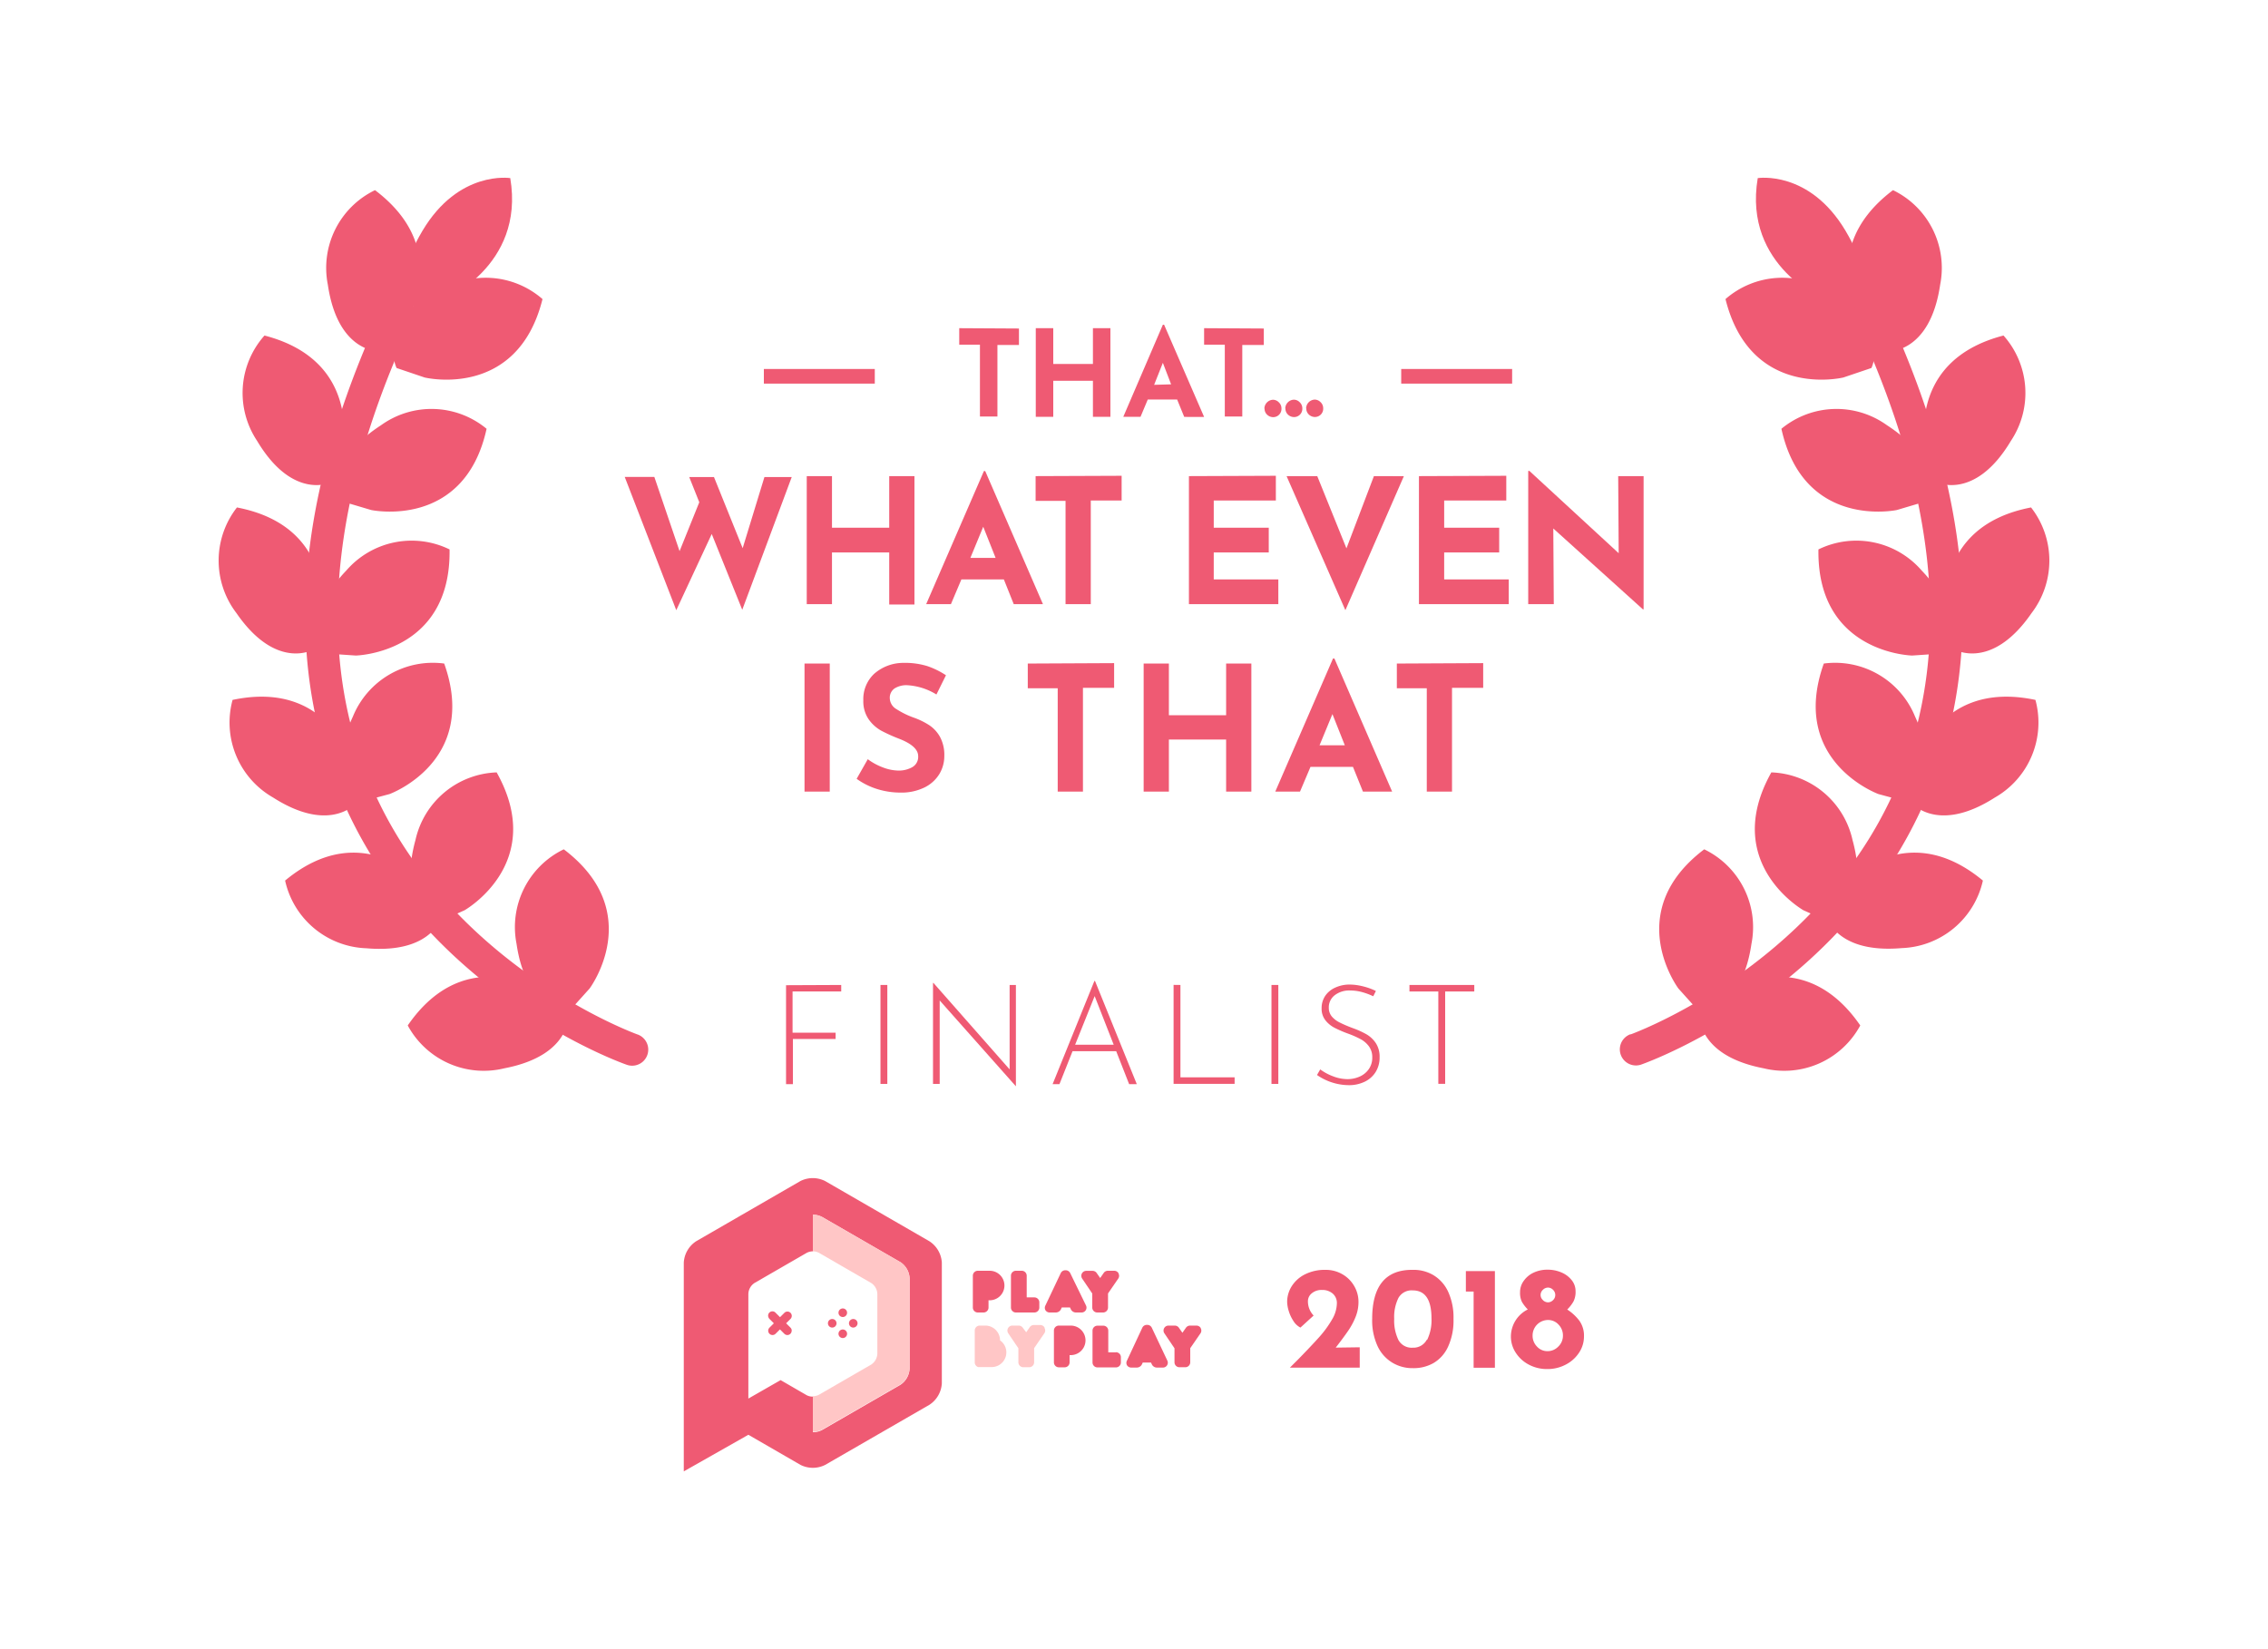 <svg xmlns="http://www.w3.org/2000/svg" viewBox="0 0 275 200"><defs><style>.cls-1{fill:#ef5a73;}.cls-2{fill:#ffc6c6;}</style></defs><title>PBP009 Laurels All Pink FA</title><g id="Layer_1" data-name="Layer 1"><path class="cls-1" d="M77.29,125.45c-.24-.09-24.4-8.87-33.14-32.36C38.24,77.24,40.52,58.39,50.89,37a3.68,3.68,0,0,1-3.44-1,3.42,3.42,0,0,1-.27-.33c-10.7,22.27-13,42-6.68,58.81C49.92,119.7,74.93,128.76,76,129.13a1.95,1.95,0,0,0,1.3-3.68Z"/><path class="cls-1" d="M66.16,120.46s-9.57-6.5-16.72,3.9a10.47,10.47,0,0,0,11.7,5.2c8.45-1.62,7.8-6.83,7.8-6.83Z"/><path class="cls-1" d="M71.49,119.88s6.93-9.26-3.13-16.88a10.47,10.47,0,0,0-5.73,11.45c1.24,8.52,6.46,8.1,6.46,8.1Z"/><path class="cls-1" d="M56.33,110.39s10.06-5.71,3.89-16.72a10.47,10.47,0,0,0-9.84,8.19c-2.28,8.3,2.67,10,2.67,10Z"/><path class="cls-1" d="M47.23,96.3s10.87-3.95,6.63-15.83A10.47,10.47,0,0,0,42.79,86.9c-3.63,7.8,1,10.32,1,10.32Z"/><path class="cls-1" d="M43.15,79.5s11.56-.25,11.36-12.87A10.47,10.47,0,0,0,42,69.18c-5.94,6.22-2.4,10.08-2.4,10.08Z"/><path class="cls-1" d="M45,61.85S56.3,64.28,59,52a10.47,10.47,0,0,0-12.8-.43c-7.22,4.67-4.67,9.25-4.67,9.25Z"/><path class="cls-1" d="M51.49,45.78s11.24,2.74,14.29-9.51A10.47,10.47,0,0,0,53,35.5c-7.34,4.48-4.91,9.13-4.91,9.13Z"/><path class="cls-1" d="M53.61,36.46s10.08-4.08,8.26-14.86c0,0-6.25-1-10.64,6.38s-.79,9.47-.79,9.47Z"/><path class="cls-1" d="M51.72,107.59s-7.44-8.86-17.15-.8A10.47,10.47,0,0,0,44.42,115c8.57.74,9.36-4.44,9.36-4.44Z"/><path class="cls-1" d="M43,93.57s-2.46-11.3-14.8-8.69a10.47,10.47,0,0,0,4.9,11.83c7.25,4.64,10.36.42,10.36.42Z"/><path class="cls-1" d="M39,75.29s2.12-11.37-10.27-13.75a10.47,10.47,0,0,0-.07,12.8c4.88,7.09,9.38,4.41,9.38,4.41Z"/><path class="cls-1" d="M41.44,55.07s2.85-11.21-9.37-14.38a10.47,10.47,0,0,0-.9,12.77c4.41,7.39,9.08,5,9.08,5Z"/><path class="cls-1" d="M48.62,39.93s6.92-9.27-3.15-16.87a10.47,10.47,0,0,0-5.72,11.46c1.25,8.51,6.47,8.1,6.47,8.1Z"/><path class="cls-1" d="M197.71,125.45c.24-.09,24.4-8.87,33.14-32.36,5.9-15.85,3.62-34.69-6.75-56.11a3.68,3.68,0,0,0,3.44-1,3.42,3.42,0,0,0,.27-.33c10.7,22.27,13,42,6.68,58.81-9.41,25.21-34.42,34.26-35.48,34.64a1.95,1.95,0,0,1-1.3-3.68Z"/><path class="cls-1" d="M208.84,120.46s9.57-6.5,16.72,3.9a10.47,10.47,0,0,1-11.7,5.2c-8.45-1.62-7.8-6.83-7.8-6.83Z"/><path class="cls-1" d="M203.51,119.88s-6.93-9.26,3.13-16.88a10.47,10.47,0,0,1,5.73,11.45c-1.24,8.52-6.46,8.1-6.46,8.1Z"/><path class="cls-1" d="M218.67,110.39s-10.06-5.71-3.89-16.72a10.47,10.47,0,0,1,9.84,8.19c2.28,8.3-2.67,10-2.67,10Z"/><path class="cls-1" d="M227.77,96.3s-10.87-3.95-6.63-15.83a10.47,10.47,0,0,1,11.07,6.44c3.63,7.8-1,10.32-1,10.32Z"/><path class="cls-1" d="M231.85,79.5s-11.56-.25-11.36-12.87A10.47,10.47,0,0,1,233,69.18c5.94,6.22,2.4,10.08,2.4,10.08Z"/><path class="cls-1" d="M230,61.85S218.7,64.28,216,52a10.47,10.47,0,0,1,12.8-.43c7.22,4.67,4.67,9.25,4.67,9.25Z"/><path class="cls-1" d="M223.51,45.78s-11.24,2.74-14.29-9.51A10.47,10.47,0,0,1,222,35.5c7.34,4.48,4.91,9.13,4.91,9.13Z"/><path class="cls-1" d="M221.39,36.46s-10.08-4.08-8.26-14.86c0,0,6.25-1,10.64,6.38s.79,9.47.79,9.47Z"/><path class="cls-1" d="M223.28,107.59s7.44-8.86,17.15-.8a10.47,10.47,0,0,1-9.84,8.19c-8.57.74-9.36-4.44-9.36-4.44Z"/><path class="cls-1" d="M232,93.57s2.46-11.3,14.8-8.69a10.47,10.47,0,0,1-4.9,11.83c-7.25,4.64-10.36.42-10.36.42Z"/><path class="cls-1" d="M236,75.29s-2.12-11.37,10.27-13.75a10.47,10.47,0,0,1,.07,12.8c-4.88,7.09-9.38,4.41-9.38,4.41Z"/><path class="cls-1" d="M233.56,55.07s-2.85-11.21,9.37-14.38a10.47,10.47,0,0,1,.9,12.77c-4.41,7.39-9.08,5-9.08,5Z"/><path class="cls-1" d="M226.38,39.93s-6.92-9.27,3.15-16.87a10.47,10.47,0,0,1,5.72,11.46c-1.25,8.51-6.47,8.1-6.47,8.1Z"/><path class="cls-1" d="M169.37,80.47v3H173V96h3.06V83.42h3.78v-3ZM160,90.38l1.56-3.78,1.5,3.78ZM165.26,96h3.54l-7-16.14h-.17l-7,16.14h3l1.27-3h5.15ZM151.73,80.47h-3.06v6.27h-6.94V80.47h-3.06V96h3.06V89.69h6.94V96h3.06Zm-27.11,0v3h3.63V96h3.06V83.42h3.78v-3Zm-11.08,3.76,1.16-2.34a9.9,9.9,0,0,0-2.26-1.11,9.17,9.17,0,0,0-2.89-.39A5.36,5.36,0,0,0,106,81.71a4.2,4.2,0,0,0-1.32,3.23,3.84,3.84,0,0,0,.64,2.28,4.57,4.57,0,0,0,1.53,1.39,20.11,20.11,0,0,0,2.22,1q2.26.89,2.26,2.09a1.43,1.43,0,0,1-.72,1.34,3.33,3.33,0,0,1-1.69.41,5.46,5.46,0,0,1-1.86-.38,7.36,7.36,0,0,1-1.84-1l-1.35,2.38a8.64,8.64,0,0,0,2.55,1.26,9.57,9.57,0,0,0,2.76.41,6.35,6.35,0,0,0,2.87-.6,4.34,4.34,0,0,0,1.83-1.62,4.21,4.21,0,0,0,.62-2.23,4.6,4.6,0,0,0-.52-2.3,4.12,4.12,0,0,0-1.3-1.42,9,9,0,0,0-1.88-.92A10.15,10.15,0,0,1,108.7,86a1.58,1.58,0,0,1-.81-1.3,1.38,1.38,0,0,1,.56-1.2,2.67,2.67,0,0,1,1.57-.4,7.55,7.55,0,0,1,3.52,1.12M97.55,96h3.06V80.47H97.55Z"/><path class="cls-1" d="M92.69,57.85l-2.64,8.63-3.48-8.63h-3l1.22,3.06L82.4,66.84l-3.06-9H75.75L82,74l4.3-9.24L90,73.95l6-16.1Zm15.13-.11V64h-6.94V57.74H97.82V73.27h3.06V67h6.94v6.31h3.06V57.74Zm17.75,0v3h3.63V73.27h3.06V60.7H136v-3Zm18.59,0V73.27H155v-3h-7.83V67h6.67V64h-6.67V60.7h7.53v-3Zm22.43,0-3.33,8.76-3.54-8.76H156L163.13,74l7.09-16.25Zm5.46,0V73.27h10.89v-3h-7.83V67h6.67V64h-6.67V60.7h7.53v-3Zm-52.83,6.14,1.5,3.78h-3.06Zm.08-6.75-7,16.14h3l1.27-3h5.15l1.2,3h3.54l-7-16.14Zm66,0V73.27h3.1l-.06-9.18,10.87,9.81h.08V57.74h-3.08l.06,9.35-10.85-10Z"/><path class="cls-1" d="M169.9,46.52h13.45V44.75H169.9Zm-11.51,3a1,1,0,0,0,.32.76,1.06,1.06,0,0,0,.73.29,1,1,0,0,0,1-1.05,1,1,0,0,0-.32-.75,1,1,0,0,0-.7-.31,1.09,1.09,0,0,0-1.05,1.07m-2.51,0a1,1,0,0,0,.32.76,1.06,1.06,0,0,0,.73.29,1,1,0,0,0,1-1.05,1,1,0,0,0-.32-.75,1,1,0,0,0-.7-.31,1.09,1.09,0,0,0-1.05,1.07m-2.51,0a1,1,0,0,0,.32.76,1.06,1.06,0,0,0,.73.29,1,1,0,0,0,1-1.05,1,1,0,0,0-.32-.75,1,1,0,0,0-.7-.31,1.09,1.09,0,0,0-1.05,1.07M146,39.8v2h2.51v8.71h2.12V41.84h2.61v-2Zm-6.06,6.87L141,44l1,2.61Zm3.65,3.89H146l-4.85-11.18H141L136.2,50.55h2.09l.88-2.1h3.56ZM134.64,39.8h-2.12v4.34h-4.81V39.8h-2.12V50.55h2.12V46.18h4.81v4.37h2.12Zm-18.33,0v2h2.51v8.71h2.12V41.84h2.61v-2ZM92.62,46.52h13.45V44.75H92.62Z"/><path class="cls-1" d="M120,154.11h-1.44a.6.6,0,0,0-.6.6v3.86a.6.6,0,0,0,.6.6h.7a.6.6,0,0,0,.6-.6v-.88H120a1.79,1.79,0,1,0,0-3.58"/><path class="cls-1" d="M125.42,157.34h-.93v-2.63a.6.6,0,0,0-.6-.6h-.71a.6.6,0,0,0-.6.6v3.86a.6.6,0,0,0,.6.6h2.24a.6.6,0,0,0,.6-.6v-.63a.6.6,0,0,0-.6-.6"/><path class="cls-1" d="M129.76,154.38a.61.61,0,0,0-.54-.33h-.06a.61.61,0,0,0-.54.34l-1.86,3.93a.59.59,0,0,0,0,.57.6.6,0,0,0,.51.28H128a.7.7,0,0,0,.66-.43l.08-.18h1l.09.19a.68.68,0,0,0,.65.42h.66a.59.59,0,0,0,.54-.85Z"/><path class="cls-1" d="M135.63,154.42a.6.6,0,0,0-.53-.31h-.77a.6.6,0,0,0-.5.26l-.43.62-.44-.63a.61.61,0,0,0-.48-.24h-.77a.6.6,0,0,0-.5.93l1.23,1.82v1.7a.6.6,0,0,0,.6.6h.71a.6.6,0,0,0,.6-.6v-1.71l1.26-1.83a.6.6,0,0,0,0-.61"/><path class="cls-1" d="M129.83,160.76h-1.44a.6.6,0,0,0-.6.6v3.86a.6.6,0,0,0,.6.6h.7a.6.6,0,0,0,.6-.6v-.88h.14a1.79,1.79,0,1,0,0-3.58"/><path class="cls-1" d="M135.31,164h-.93v-2.63a.6.6,0,0,0-.6-.6h-.71a.6.6,0,0,0-.6.6v3.86a.6.6,0,0,0,.6.6h2.24a.6.6,0,0,0,.6-.6v-.64a.6.6,0,0,0-.6-.6"/><path class="cls-1" d="M139.65,161a.61.61,0,0,0-.54-.33h-.06a.61.61,0,0,0-.54.34L136.65,165a.59.59,0,0,0,0,.57.6.6,0,0,0,.51.28h.66a.7.7,0,0,0,.66-.43l.08-.18h1l.09.19a.68.68,0,0,0,.65.42H141a.59.59,0,0,0,.54-.85Z"/><path class="cls-1" d="M145.6,161.07a.6.6,0,0,0-.53-.31h-.77a.6.6,0,0,0-.5.26l-.43.61-.44-.63a.61.61,0,0,0-.48-.24h-.77a.6.6,0,0,0-.5.93l1.23,1.82v1.7a.6.6,0,0,0,.6.6h.71a.6.6,0,0,0,.6-.6v-1.71l1.26-1.83a.6.6,0,0,0,0-.61"/><path class="cls-2" d="M121.26,162.53v0a1.8,1.8,0,0,0-1.69-1.77h-.78a.6.6,0,0,0-.6.6v3.86a.6.6,0,0,0,.42.57l.18,0h1.44a1.78,1.78,0,0,0,1-3.26"/><path class="cls-2" d="M126.66,161a.6.6,0,0,0-.53-.31h-.77a.6.6,0,0,0-.5.26l-.43.62L124,161a.61.61,0,0,0-.48-.24h-.77a.6.6,0,0,0-.5.93l1.23,1.82v1.7a.6.6,0,0,0,.6.6h.71a.6.6,0,0,0,.6-.6v-1.71l1.26-1.84a.6.6,0,0,0,0-.61"/><path class="cls-1" d="M96,161.38a.52.52,0,0,0-.15-.37h0l-.53-.53.53-.53a.52.52,0,1,0-.74-.74l-.53.53-.53-.53a.52.52,0,0,0-.86.57.52.52,0,0,0,.11.17h0l.53.53-.53.53a.52.52,0,0,0,.74.74l.53-.53.53.53a.52.52,0,0,0,.89-.37"/><path class="cls-1" d="M102.71,159.2a.52.52,0,1,1-.52-.52.52.52,0,0,1,.52.52"/><path class="cls-1" d="M102.71,161.75a.52.52,0,1,1-.52-.52.52.52,0,0,1,.52.52"/><path class="cls-1" d="M103.46,161a.52.52,0,1,1,.52-.52.53.53,0,0,1-.52.52"/><path class="cls-1" d="M100.91,161a.52.52,0,1,1,.52-.52.52.52,0,0,1-.52.52"/><path class="cls-1" d="M112.69,150.53l-12.64-7.3a3.33,3.33,0,0,0-3,0l-12.64,7.3a3.32,3.32,0,0,0-1.5,2.6v25.31L90.74,174l6.32,3.65a3.33,3.33,0,0,0,3,0l12.64-7.29a3.33,3.33,0,0,0,1.5-2.6V153.12A3.32,3.32,0,0,0,112.69,150.53ZM110.29,166a2.49,2.49,0,0,1-1.12,1.95l-9.48,5.47a2.3,2.3,0,0,1-1.13.27v-4.32h-.1a1.49,1.49,0,0,1-.65-.17l-3.16-1.83-3.91,2.24V156.89a1.66,1.66,0,0,1,.75-1.3l6.32-3.65a1.69,1.69,0,0,1,.75-.19v-4.43a2.3,2.3,0,0,1,1.13.27l9.48,5.47a2.49,2.49,0,0,1,1.12,1.95Z"/><path class="cls-1" d="M164.87,163.39v2.47h-8.47l1-1q1.66-1.7,2.57-2.72a12.86,12.86,0,0,0,1.52-2.08,4,4,0,0,0,.61-2,1.51,1.51,0,0,0-.5-1.18,1.89,1.89,0,0,0-1.31-.44,1.81,1.81,0,0,0-1.24.41,1.21,1.21,0,0,0-.46.92,2.47,2.47,0,0,0,.69,1.77L157.68,161a2.14,2.14,0,0,1-.85-.8,4.51,4.51,0,0,1-.57-1.22,4,4,0,0,1-.19-1.11,3.55,3.55,0,0,1,.55-1.88,4,4,0,0,1,1.6-1.44,5.32,5.32,0,0,1,2.48-.55,4,4,0,0,1,2.08.54,3.85,3.85,0,0,1,1.43,1.44,3.78,3.78,0,0,1,.51,1.91,4.87,4.87,0,0,1-.36,1.84,8.62,8.62,0,0,1-.92,1.7q-.55.8-1.48,2Z"/><path class="cls-1" d="M168.8,165.24a4.6,4.6,0,0,1-1.77-2,7.43,7.43,0,0,1-.65-3.3q0-6,4.93-5.94a4.69,4.69,0,0,1,2.51.65,4.58,4.58,0,0,1,1.77,2,7.46,7.46,0,0,1,.65,3.3,7.6,7.6,0,0,1-.65,3.35,4.42,4.42,0,0,1-1.77,2,4.84,4.84,0,0,1-2.51.62A4.68,4.68,0,0,1,168.8,165.24Zm4.25-2.76a5.44,5.44,0,0,0,.52-2.6q0-3.39-2.28-3.39a1.83,1.83,0,0,0-1.73.92,5.22,5.22,0,0,0-.51,2.53,5.38,5.38,0,0,0,.51,2.56,1.82,1.82,0,0,0,1.73.94A1.84,1.84,0,0,0,173,162.48Z"/><path class="cls-1" d="M181.26,154.15v11.72h-2.58v-9.24h-.94v-2.48Z"/><path class="cls-1" d="M185.25,158.8a4.4,4.4,0,0,1-.72-.93,2.46,2.46,0,0,1-.22-1.14,2.31,2.31,0,0,1,.45-1.4,3,3,0,0,1,1.21-1,3.91,3.91,0,0,1,1.68-.35,4.18,4.18,0,0,1,1.69.34,3.12,3.12,0,0,1,1.24.94,2.1,2.1,0,0,1,.46,1.32,2.57,2.57,0,0,1-.24,1.23,4.42,4.42,0,0,1-.77,1,5.81,5.81,0,0,1,1.45,1.33,3.1,3.1,0,0,1,.58,1.95,3.52,3.52,0,0,1-.58,1.93,4.24,4.24,0,0,1-1.61,1.46,4.71,4.71,0,0,1-2.26.55,4.64,4.64,0,0,1-2.26-.55,4.19,4.19,0,0,1-1.58-1.46,3.56,3.56,0,0,1-.57-1.93A3.68,3.68,0,0,1,185.25,158.8Zm1.11,4.5a1.69,1.69,0,0,0,1.27.56,1.8,1.8,0,0,0,1.32-.56,1.82,1.82,0,0,0,.56-1.33,1.87,1.87,0,0,0-.53-1.33,1.71,1.71,0,0,0-1.29-.56,1.88,1.88,0,0,0-1.86,1.89A1.86,1.86,0,0,0,186.36,163.3Zm.72-5.63a.89.89,0,0,0,.62.27.86.86,0,0,0,.61-.27.84.84,0,0,0,.27-.62.87.87,0,0,0-.27-.63.85.85,0,0,0-.61-.27.88.88,0,0,0-.62.27.85.85,0,0,0-.28.63A.82.82,0,0,0,187.09,157.67Z"/><path class="cls-2" d="M109.17,153.06l-9.48-5.47a2.3,2.3,0,0,0-1.13-.27v4.44a1.53,1.53,0,0,1,.75.18l6.32,3.65a1.66,1.66,0,0,1,.75,1.3v7.3a1.66,1.66,0,0,1-.75,1.3l-6.32,3.65a1.53,1.53,0,0,1-.75.18v4.32a2.3,2.3,0,0,0,1.13-.27l9.48-5.47a2.49,2.49,0,0,0,1.12-1.95V155a2.49,2.49,0,0,0-1.12-1.95"/><path class="cls-1" d="M102,119.45v.79h-5.9v5h5.22V126H96.14v5.48h-.83v-12Z"/><path class="cls-1" d="M107.59,119.45v12h-.83v-12Z"/><path class="cls-1" d="M123.18,119.45v12.29h0l-9.24-10.41,0,10.12h-.81V119.2h.05l9.24,10.49,0-10.24Z"/><path class="cls-1" d="M135.34,127.48h-5.29l-1.59,4h-.83l5.07-12.52h.07l5.07,12.52h-.93Zm-.3-.78-2.31-5.9-2.37,5.9Z"/><path class="cls-1" d="M143.13,119.45v11.2h6.57v.79h-7.4v-12Z"/><path class="cls-1" d="M155,119.45v12h-.83v-12Z"/><path class="cls-1" d="M165.17,120.32a5.51,5.51,0,0,0-1.45-.2,2.89,2.89,0,0,0-1.89.58,1.85,1.85,0,0,0-.71,1.5,1.63,1.63,0,0,0,.38,1.09,3,3,0,0,0,1,.74q.59.3,1.52.65a10.73,10.73,0,0,1,1.68.76,3.47,3.47,0,0,1,1.12,1.06,3,3,0,0,1,.46,1.72,3.3,3.3,0,0,1-.47,1.77,3.17,3.17,0,0,1-1.33,1.19,4.34,4.34,0,0,1-2,.42,6.83,6.83,0,0,1-3.79-1.23l.39-.68a6.33,6.33,0,0,0,1.54.83,4.87,4.87,0,0,0,1.77.35,3.6,3.6,0,0,0,1.45-.3,2.64,2.64,0,0,0,1.12-.9,2.41,2.41,0,0,0,.43-1.44,2.19,2.19,0,0,0-.4-1.33,3,3,0,0,0-1-.87,11.45,11.45,0,0,0-1.51-.67,14,14,0,0,1-1.67-.72,3.36,3.36,0,0,1-1.11-.92,2.26,2.26,0,0,1-.45-1.44,2.64,2.64,0,0,1,.43-1.5,2.87,2.87,0,0,1,1.2-1,4.14,4.14,0,0,1,1.72-.38,6.86,6.86,0,0,1,1.68.22,7.6,7.6,0,0,1,1.55.56l-.32.64A8.23,8.23,0,0,0,165.17,120.32Z"/><path class="cls-1" d="M178.76,119.45v.79h-3.53v11.2h-.83v-11.2h-3.5v-.79Z"/></g></svg>